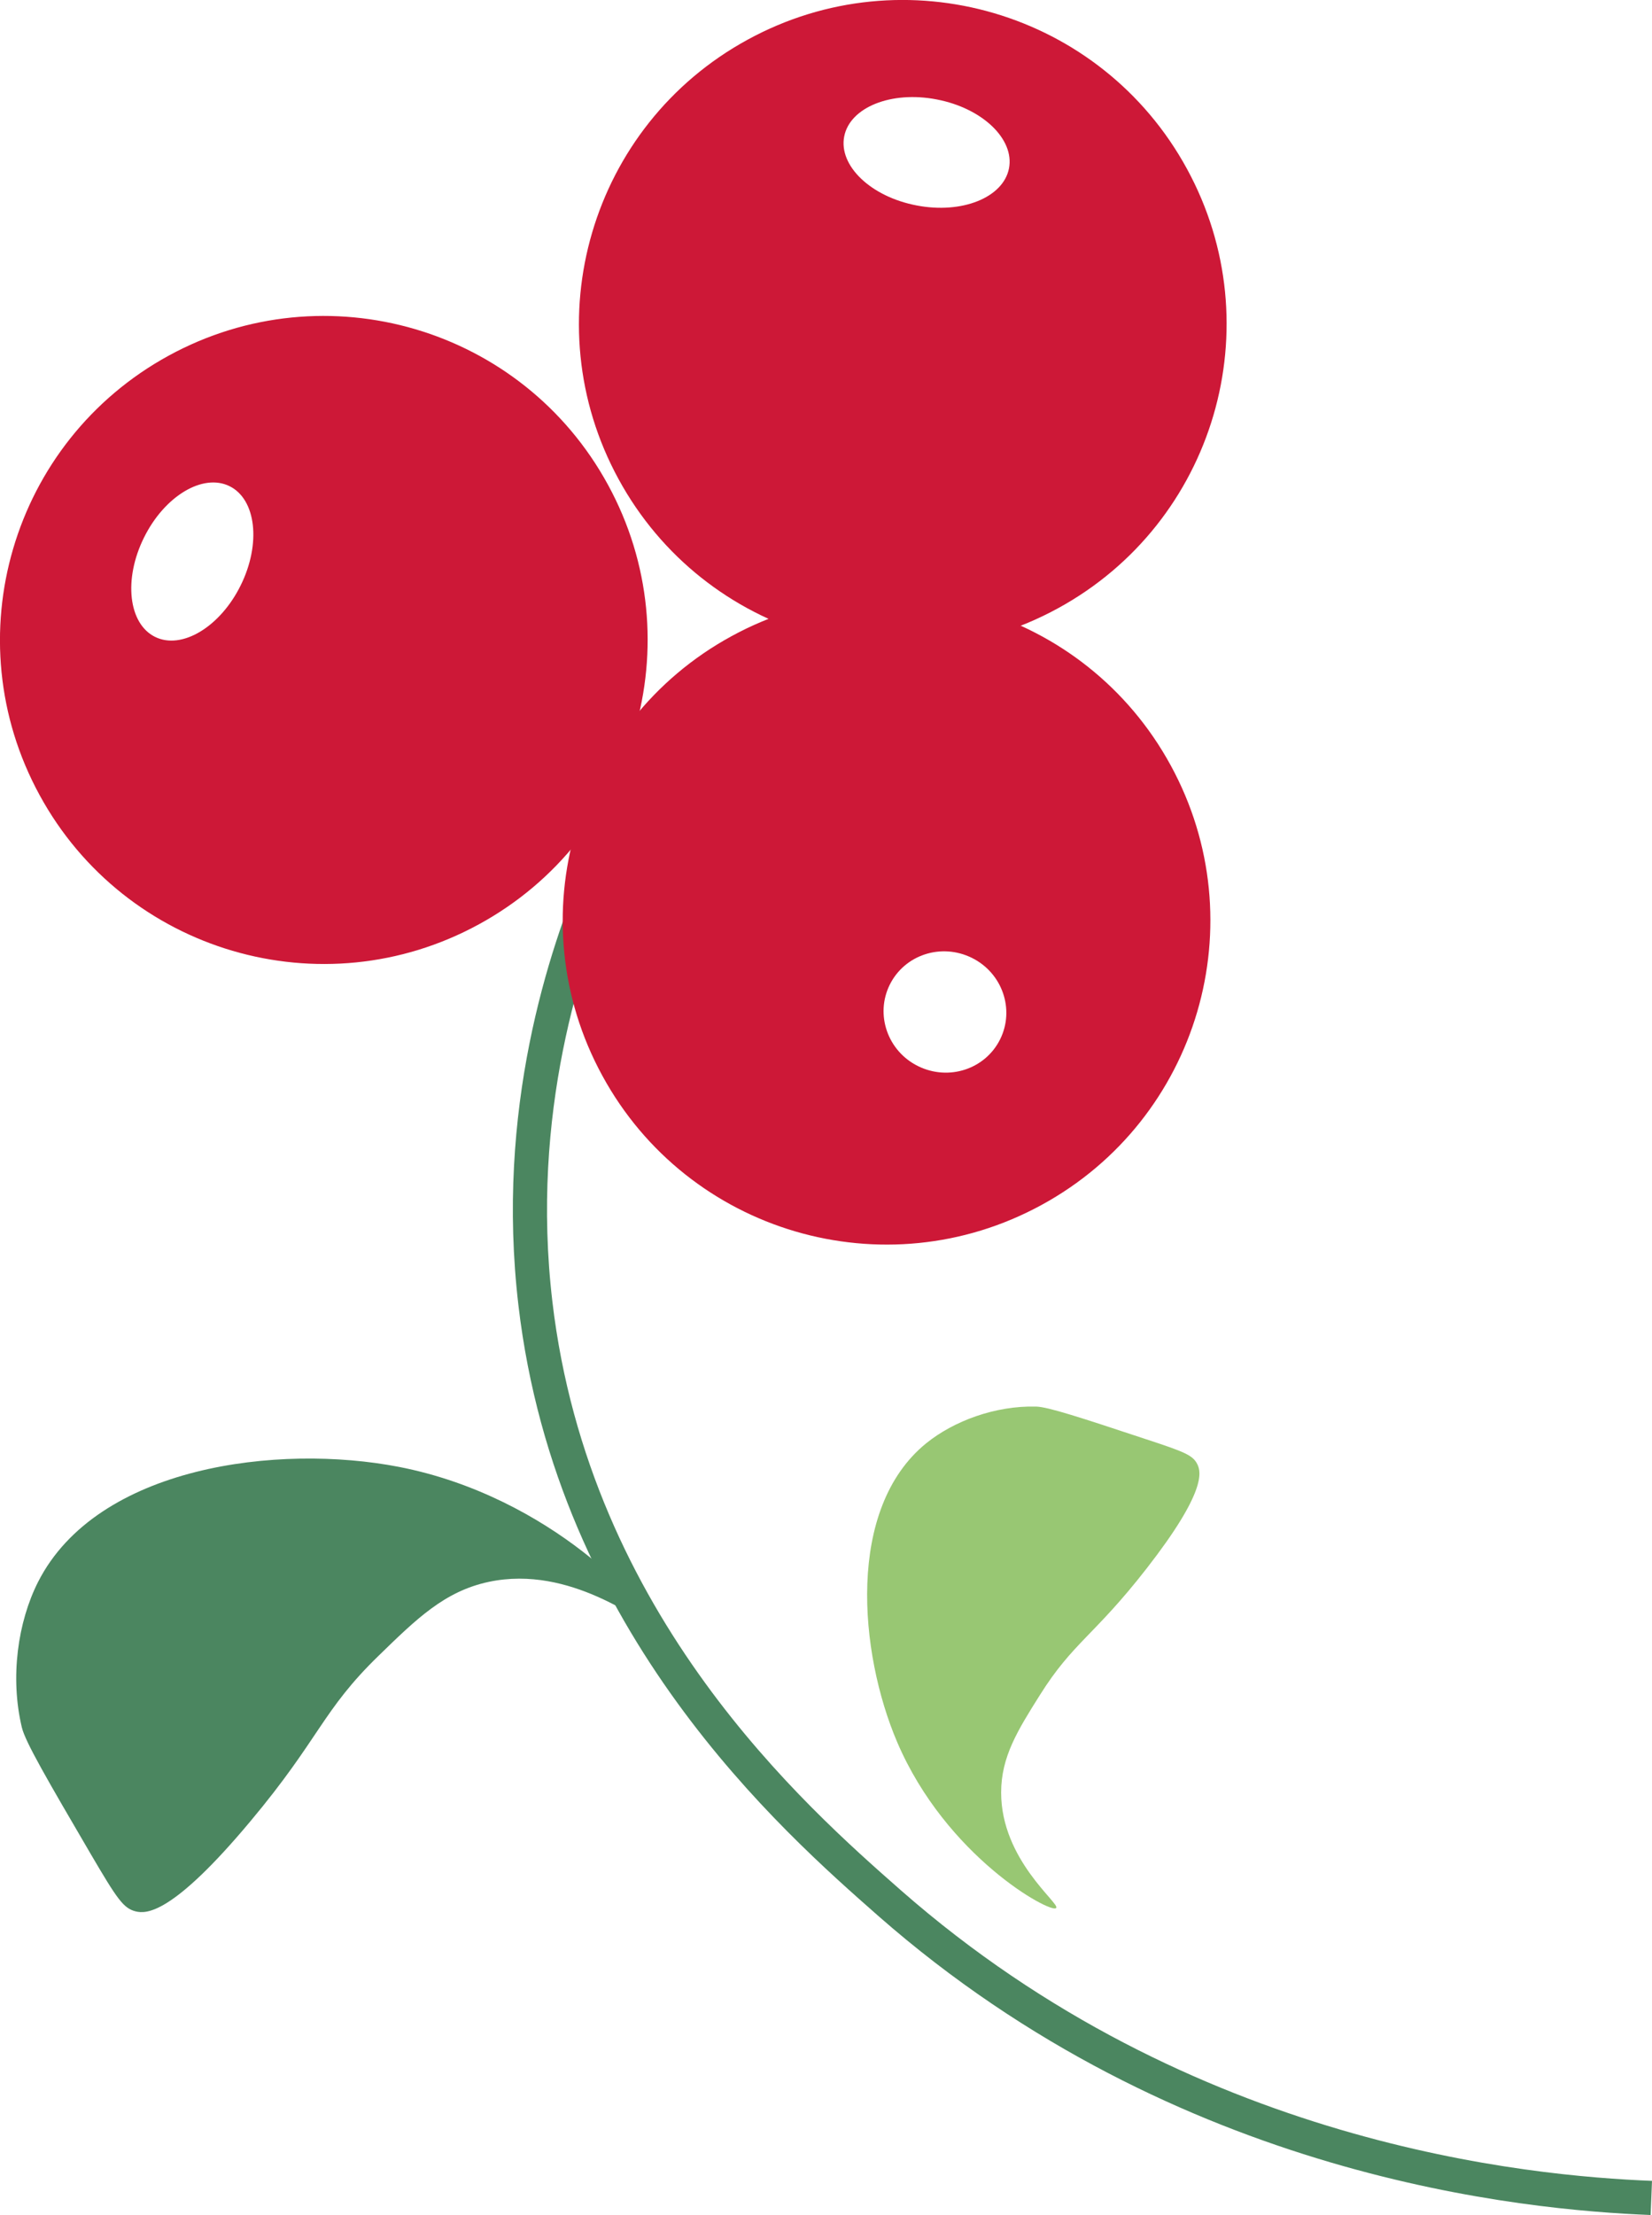 <?xml version="1.0" encoding="UTF-8"?>
<svg id="Layer_2" data-name="Layer 2" xmlns="http://www.w3.org/2000/svg" viewBox="0 0 96.73 129.62">
  <defs>
    <style>
      .cls-1 {
        fill: none;
        stroke: #4b8660;
        stroke-miterlimit: 10;
        stroke-width: 2px;
      }

      .cls-2 {
        fill: #4b8660;
      }

      .cls-2, .cls-3, .cls-4 {
        stroke-width: 0px;
      }

      .cls-3 {
        fill: #cd1837;
      }

      .cls-4 {
        fill: #98c773;
      }
    </style>
  </defs>
  <g id="Layer_1-2" data-name="Layer 1">
    <g>
      <path class="cls-1" d="m35.16,51.01c-2.08,4.9-5.13,14.05-3.81,25.27,2.21,18.82,15.16,30.18,20.73,35.08,17.3,15.18,37.39,16.97,44.61,17.26"/>
      <path class="cls-2" d="m37.82,94.75c.3-.48-5.42-7.15-14.46-8.91-7.05-1.37-17.67-.07-21.13,6.73-1.19,2.35-1.65,5.59-.95,8.52.21.86,1.48,3.04,4.03,7.4,1.56,2.66,1.92,3.18,2.63,3.36.61.15,2.13.22,6.72-5.27,4.08-4.87,4.2-6.48,7.51-9.69,2.23-2.17,3.87-3.77,6.44-4.32,4.87-1.04,8.95,2.57,9.19,2.19Z"/>
      <path class="cls-4" d="m61.83,111.66c-.33.31-6.43-3.01-9.3-9.72-2.23-5.23-2.99-13.67,1.7-17.48,1.62-1.31,4.05-2.21,6.44-2.15.7.02,2.6.64,6.4,1.9,2.32.76,2.78.95,3.04,1.48.22.45.52,1.61-2.96,6.08-3.09,3.97-4.32,4.33-6.26,7.42-1.31,2.08-2.27,3.62-2.27,5.71,0,3.95,3.48,6.5,3.22,6.75Z"/>
      <path class="cls-3" d="m9.88,20.81C.69,25.83-2.7,37.34,2.32,46.53c5.01,9.19,16.53,12.58,25.72,7.56,9.19-5.01,12.58-16.53,7.56-25.72-5.01-9.19-16.53-12.58-25.72-7.56Zm4.21,13.45c-1.2,2.43-3.45,3.78-5.01,3.01-1.56-.77-1.86-3.37-.65-5.81,1.2-2.43,3.45-3.78,5.01-3.01,1.56.77,1.86,3.37.65,5.81Z"/>
      <path class="cls-3" d="m43.78,2.32c-9.19,5.01-12.58,16.53-7.56,25.72,5.01,9.19,16.53,12.58,25.72,7.56,9.19-5.01,12.58-16.53,7.56-25.72C64.49.69,52.97-2.7,43.78,2.32Zm15.3,7.53c-.33,1.71-2.76,2.69-5.42,2.17-2.67-.51-4.56-2.32-4.23-4.03.33-1.71,2.76-2.69,5.42-2.17,2.67.51,4.56,2.32,4.23,4.03Z"/>
      <path class="cls-3" d="m42.83,37.23c-9.19,5.01-12.58,16.53-7.56,25.72,5.01,9.19,16.53,12.58,25.72,7.56,9.19-5.01,12.58-16.53,7.56-25.72-5.01-9.19-16.53-12.58-25.72-7.56Zm15.73,23.59c-.87,1.75-3.01,2.45-4.8,1.57s-2.53-3.02-1.66-4.77c.87-1.75,3.01-2.45,4.8-1.57s2.53,3.02,1.66,4.77Z"/>
    </g>
  </g>
</svg>